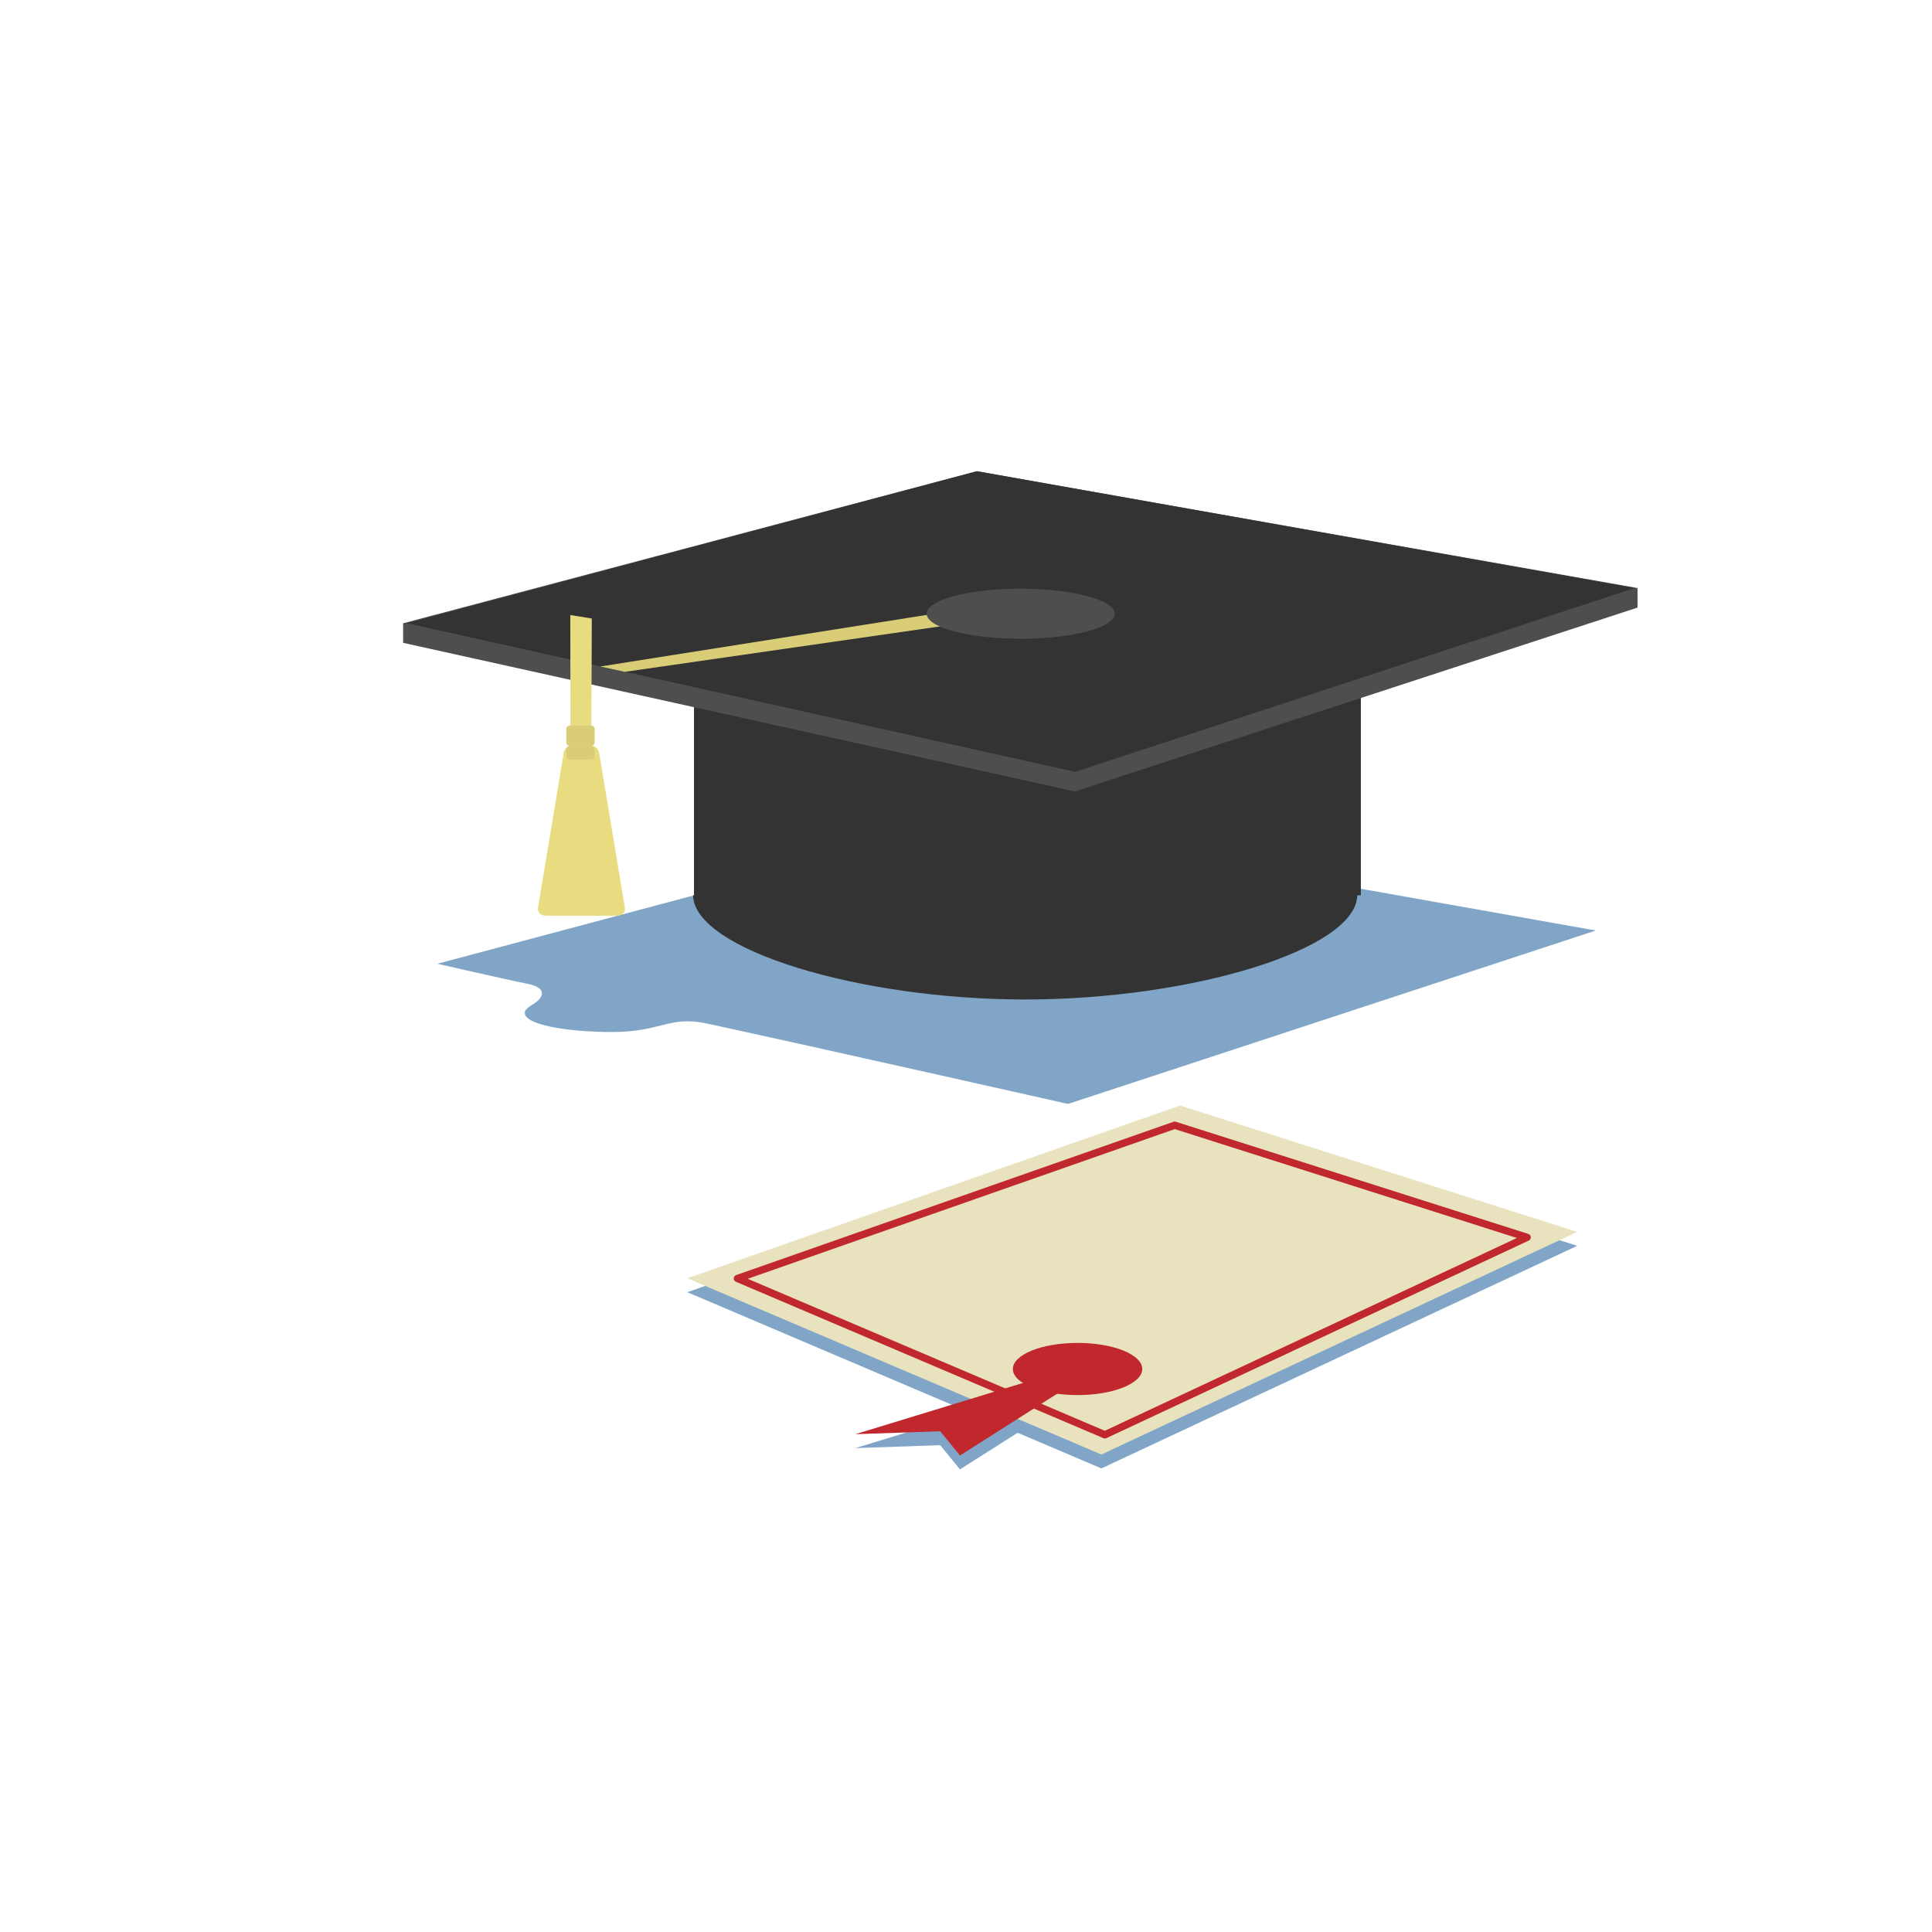 <svg xmlns="http://www.w3.org/2000/svg" width="250" height="250" viewBox="0 0 250 250" enable-background="new 0 0 595.28 841.89"><defs><filter id="a" color-interpolation-filters="sRGB"><feColorMatrix values="0.21 0.72 0.072 0 0 0.21 0.72 0.072 0 0 0.21 0.72 0.072 0 0 0 0 0 1 0"/></filter></defs><g transform="matrix(.918 0 0 .879 -12.096 -130.267)" filter="url(#a)"><path fill="#80a5c6" d="M179.52 312.995l-69.463 25.43 39.955 17.758-16.274 5.197 11.97-.437 2.783 3.573 8.13-5.396 11.807 5.247 67.074-32.77z"/><path fill="#e8e3be" d="M235.5 329.55l-67.073 32.77-58.37-25.943 69.464-25.43z"/><path stroke-miterlimit="10" fill="none" stroke="#c1282d" stroke-width="1.075" stroke-linecap="round" stroke-linejoin="round" d="M228.416 330.35l-59.497 29.068-51.778-23.012 61.617-22.557z"/><ellipse cx="165.067" cy="349.732" rx="9.12" ry="3.84" fill="#c1282d"/><path fill="#c1282d" d="M158.187 351.524l-24.45 7.808 11.97-.437 2.784 3.573 14.753-9.792z"/><path d="M238.118 285.182l-87.443-16.22-75.845 21.113s9.516 2.29 12.62 2.93c3.445.71 1.79 2.396 1.158 2.824-.852.576-1.46.947-1.46 1.486 0 1.71 5.803 2.81 12.368 2.81 6.868 0 8.02-2.45 13.33-1.247 14.95 3.385 50.878 11.834 50.878 11.834l74.394-25.532z" fill="#80a5c6"/><path d="M111 238v42h-.135c.164 8 23.46 15.336 46.816 15.336S204.333 288 204.497 280H205v-42h-94z" fill="#333"/><path fill="#4e4e4e" d="M164.684 264.71L244 237.645v-2.88l-93.147-17.195L70 239.95v2.882z"/><path fill="#333" d="M243.593 234.764l-78.86 27.064L70.51 239.95l80.395-22.38z"/><path fill="#d9cd78" d="M151.525 237.448l2.273 1.745-52.543 7.91-3.464-.787z"/><ellipse cx="157.05" cy="238.547" rx="13.255" ry="3.682" fill="#4e4e4e"/><path fill="#e9dc80" d="M93.564 238.737l3.032.518L96.513 262H93.6z"/><path d="M101.28 281.978c0 .6-.486 1.022-1.084 1.022h-10.12c-.6 0-1.084-.423-1.084-1.022l3.614-22.742c0-.6.486-1.237 1.084-1.237h2.89c.6 0 1.085.637 1.085 1.236l3.615 22.742z" fill="#e9dc80"/><path d="M97 257.488c0 .283-.23.512-.512.512h-2.976c-.283 0-.512-.23-.512-.512v-.976c0-.283.23-.512.512-.512h2.976c.283 0 .512.23.512.512v.976z" fill="#d9cd78"/><path d="M97 259.488c0 .283-.23.512-.512.512h-2.976c-.283 0-.512-.23-.512-.512v-.976c0-.283.23-.512.512-.512h2.976c.283 0 .512.23.512.512v.976z" fill="#d9cd78"/><path d="M97 256.488c0 .283-.23.512-.512.512h-2.976c-.283 0-.512-.23-.512-.512v-.976c0-.283.23-.512.512-.512h2.976c.283 0 .512.23.512.512v.976z" fill="#d9cd78"/></g></svg>